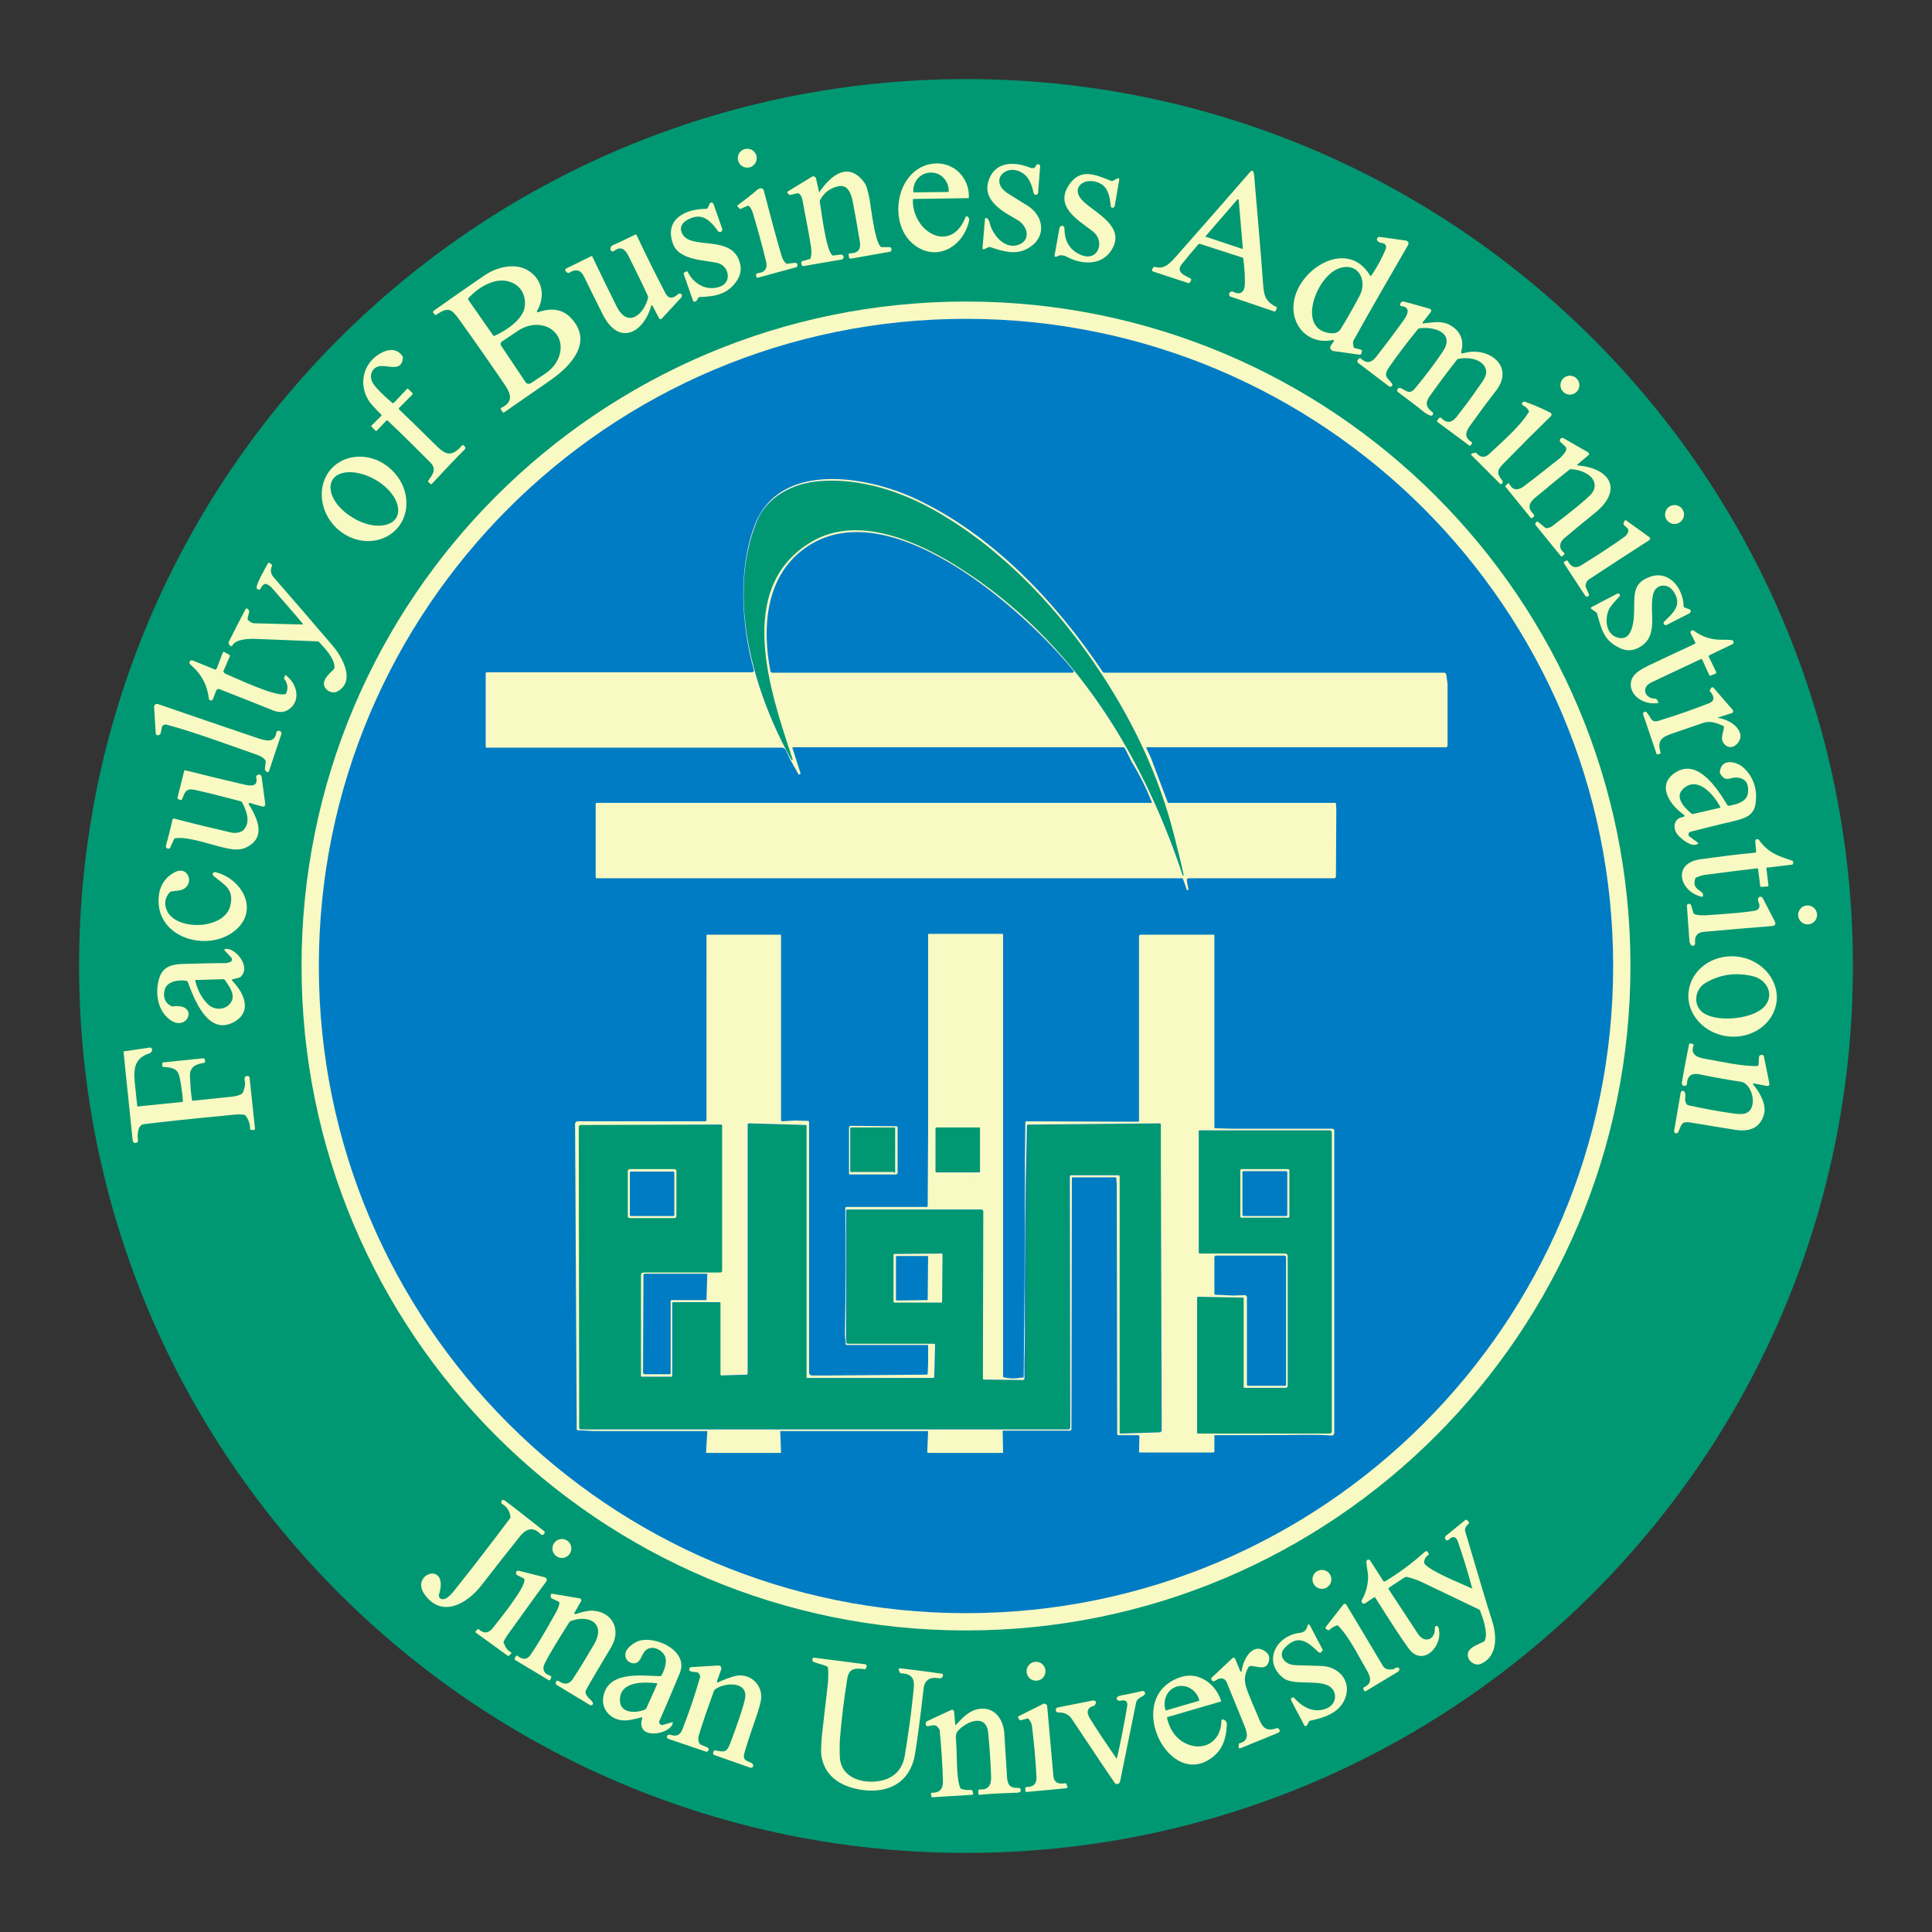 <?xml version="1.0" encoding="utf-8"?>
<!-- Generator: Adobe Illustrator 27.9.0, SVG Export Plug-In . SVG Version: 6.00 Build 0)  -->
<svg version="1.1" xmlns="http://www.w3.org/2000/svg" xmlns:xlink="http://www.w3.org/1999/xlink" x="0px" y="0px"
	 viewBox="0 0 469 469" style="enable-background:new 0 0 469 469;" xml:space="preserve">
<rect x="0" y="0" width="469" height="469" fill="#333333" stroke="none"/>
<style type="text/css">
	.st0{fill:#009872;}
	.st1{fill:#F9F9C3;}
	.st2{fill:#246665;}
	.st3{fill:#C99030;}
	.st4{fill:#C19338;}
	.st5{fill:#79003B;}
	.st6{fill:#DB214C;}
	.st7{fill:#FF6766;}
	.st8{fill:#5C7E7F;}
	.st9{fill:#495678;}
	.st10{fill:#0E5D99;}
	.st11{fill:#FFFFFF;}
	.st12{fill:#137CCF;}
	.st13{fill:#B8683D;}
	.st14{fill:#007CC4;}
</style>
<g id="UNDER">
	<path class="st0" d="M449.8,234.5c0,118.9-96.4,215.3-215.3,215.3l0,0c-118.9,0-215.3-96.4-215.3-215.3l0,0
		c0-118.9,96.4-215.3,215.3-215.3l0,0C353.4,19.2,449.8,115.6,449.8,234.5L449.8,234.5z"/>
	<path class="st1" d="M395.8,234.5c0,89.1-72.2,161.3-161.3,161.3l0,0c-89.1,0-161.3-72.2-161.3-161.3l0,0
		c0-89.1,72.2-161.3,161.3-161.3l0,0C323.6,73.2,395.8,145.4,395.8,234.5L395.8,234.5z"/>
	<g>
		<path class="st1" d="M126.1,373.1c-3.1,3.9-6.2,7.8-9.2,11.7c-3.3,4.3-9.5,8.2-13.8,2.3c-3.7-5.1,5.9-8.3,3.5-0.1
			c-0.2,0.5,0.1,1.1,0.7,1.2c0,0,0.1,0,0.1,0c1.1,0.2,2.6-1.7,3.2-2.5c4.5-5.6,8.9-11.4,13.2-17.1c0.1-0.2,0.2-0.3,0.1-0.5
			c-0.2-1.3-0.8-2.3-2-3c-0.2-0.1-0.2-0.3-0.2-0.5c0-0.3,0.2-0.5,0.5-0.5c0.1,0,0.3,0.1,0.4,0.2c3.2,2.4,6.3,4.9,9.5,7.4
			c0.1,0.1,0.2,0.2,0.1,0.4c-0.1,0.4-0.3,0.5-0.7,0.5c-0.1,0-0.2-0.1-0.3-0.2C129.3,370.4,127.6,371.2,126.1,373.1z"/>
		<path class="st1" d="M357.4,385.7c-1-3.9-2.2-7.7-3.5-11.5c-0.3-0.9-1-1.5-1.9-0.7c-0.3,0.2-0.4,0.4-0.5,0.4
			c-0.3,0.1-0.6,0-0.7-0.4c-0.1-0.2,0-0.4,0.1-0.6l4.8-3.9c0.1-0.1,0.3-0.1,0.4,0l0.4,0.4c0.2,0.2,0.2,0.4,0,0.5
			c-0.7,0.6-1,1.3-0.8,1.9c3,10.1,5.1,17.3,6.5,21.6c1.2,3.7,1.4,8.7-2.7,10.5c-1.8,0.8-4-1.4-2.9-3.2c0.7-1,2.4-1.6,3.6-2.2
			c0.1-0.1,0.3-0.2,0.3-0.4c0.7-1.9-0.5-5.2-1.2-7.1c-0.1-0.2-0.2-0.3-0.3-0.3c-4.7-2.3-9.4-4.5-14.2-6.8c-1.1-0.5-2.1-0.8-3.3-1.1
			c-0.2,0-0.3,0-0.5,0.1l-3.8,2.5c-0.1,0.1-0.2,0.2-0.1,0.4c2.4,3.6,4.7,7.2,7.1,10.8c1.7,2.6,4.3,1.3,4.1-1.4
			c0-0.3,0.2-0.5,0.4-0.5c0.2,0,0.4,0.1,0.5,0.4c1.3,4.5-3.9,9.8-7.3,5c-1.4-1.9-4.1-6-8-12.2c-0.1-0.2-0.2-0.2-0.4-0.1l-2.1,1.4
			c-0.3,0.2-0.6,0.1-0.8-0.2c-0.1-0.2-0.1-0.4,0-0.6c0.9-1.6,1.4-3.3,1.5-5.2c0.1-1.3-0.4-2.7-0.4-4.1c0-0.3,0.2-0.5,0.5-0.5
			c0.2,0,0.4,0.1,0.4,0.2l3.2,5c0.1,0.1,0.2,0.2,0.4,0.1c3.5-2.1,6.7-4.5,9.7-7.2c0.2-0.2,0.5-0.2,0.7,0c0,0,0,0,0,0.1l0.2,0.3
			c0.1,0.2,0.1,0.3-0.1,0.4c-0.6,0.4-0.9,1-1,1.6c0,0.2,0,0.3,0.1,0.5c1.4,1.8,8.4,4.6,11.5,6C357.4,385.9,357.5,385.9,357.4,385.7z
			"/>
		<circle class="st1" cx="136.4" cy="375.9" r="2.3"/>
		<circle class="st1" cx="320.9" cy="383.4" r="2.3"/>
		<path class="st1" d="M122.5,399.3c0.3,0.8,0.8,1.4,1.5,1.8c0.2,0.1,0.2,0.3,0,0.4l-0.4,0.4c-0.1,0.1-0.3,0.1-0.4,0l-7.6-5.5
			c-0.2-0.1-0.2-0.3-0.1-0.4l0.3-0.4c0.1-0.1,0.3-0.2,0.4-0.1c0,0,0,0,0,0c1.3,1.2,2.5,1,3.6-0.5c0.8-1.1,7.7-9.4,7.5-11.5
			c0-0.2-0.1-0.3-0.3-0.4l-1.4-0.7c-0.3-0.1-0.4-0.5-0.3-0.8c0.1-0.2,0.4-0.4,0.6-0.3l6,1.5c0.9,0.2,1.1,0.7,0.5,1.4
			c-3,4-6,8.3-9.2,12.7c-0.4,0.6-0.8,1.2-1,1.8C122.4,399,122.4,399.1,122.5,399.3z"/>
		<path class="st1" d="M139.8,391.8c1.9-0.6,3.3-0.9,4.2-0.8c4.8,0.4,6.8,4.7,4.4,8.8c-3.3,5.5-5.3,8.9-6.1,10.4
			c-0.7,1.3,1.1,2.2,1.6,3.1c0.1,0.2,0.1,0.5-0.2,0.6c-0.1,0.1-0.3,0.1-0.5,0l-8.1-4.9c-0.1-0.1-0.2-0.2-0.2-0.4
			c0-0.4,0.2-0.6,0.4-0.6c0.1,0,0.3,0,0.5,0.2c1.4,0.9,2.6,0.6,3.5-1c1.7-2.6,3.3-5.3,4.9-8c3-5.2-1.3-7.3-5.6-5.7
			c-0.2,0.1-0.3,0.2-0.4,0.3c-3.1,4.9-5.1,8.2-5.9,9.9c-0.8,1.5-0.3,2.6,1.3,3.1c0.2,0.1,0.3,0.3,0.2,0.4c0,0,0,0,0,0.1l-0.2,0.4
			c-0.1,0.2-0.3,0.3-0.5,0.1l-8-4.8c-0.2-0.1-0.2-0.3-0.1-0.5c0,0,0,0,0-0.1l0.3-0.4c0.1-0.1,0.3-0.2,0.4,0c1.2,1,2.3,0.9,3.1-0.3
			c1.2-1.7,3.2-5,5.9-9.8c0.6-1,0.9-1.8,1.1-2.6c0-0.2,0-0.4-0.2-0.5l-1.7-0.8c-0.1-0.1-0.2-0.2-0.2-0.3l0-0.5
			c0-0.2,0.2-0.4,0.4-0.3l6.6,1.1c0.3,0.1,0.5,0.3,0.4,0.6c0,0.1,0,0.1-0.1,0.2l-1.6,2.8c0,0.1,0,0.2,0.1,0.2
			C139.7,391.8,139.7,391.8,139.8,391.8z"/>
		<path class="st1" d="M322,395.5c-0.2-0.1-0.2-0.3-0.2-0.4c0,0,0,0,0-0.1l4.3-5.5c0.1-0.2,0.4-0.2,0.6-0.1c0,0,0.1,0.1,0.1,0.1
			c3,5,6,10,8.9,14.9c0.5,0.8,1.3,1,2.5,0.8c0.2,0,0.3-0.1,0.4-0.2c0.1-0.1,0.3-0.2,0.5-0.2c0.3-0.1,0.6,0.1,0.6,0.4
			c0,0.2-0.1,0.4-0.3,0.6l-7.8,4.7c-0.2,0.1-0.3,0.1-0.5-0.1L331,410c-0.1-0.1-0.1-0.3,0.1-0.4c0,0,0,0,0,0c2.2-1,1.6-2.6,0.6-4.3
			c-2-3.4-4.1-7.8-6.8-10.6c-0.1-0.1-0.3-0.2-0.4-0.1c-0.6,0.2-1.2,0.5-1.7,1c-0.1,0.1-0.3,0.2-0.5,0.1L322,395.5z"/>
		<path class="st1" d="M311.6,407.4c-5.2-4-1.8-10.3,3.8-11c1.2-0.1,1.8-0.7,2-1.8c0-0.2,0.2-0.3,0.4-0.2c0.1,0,0.2,0.1,0.2,0.2
			l3,5.7c0.1,0.2,0.1,0.4-0.1,0.6c-0.2,0.2-0.3,0.3-0.5,0.3c-0.1,0-0.3-0.1-0.4-0.2c-2.6-2.5-4.9-4.3-8-1.1c-2,1.9-0.1,4.2,2.2,4.3
			c1.4,0.1,3.4,0.1,6.2,0.2c5,0,8.2,4.3,5.7,8.8c-1.6,2.8-4.8,3.8-8,4.5c-0.2,0-0.3,0.1-0.4,0.3l-0.4,0.8c-0.1,0.2-0.3,0.2-0.5,0.2
			c-0.1,0-0.1-0.1-0.2-0.2c-1-2-2.1-3.9-3.1-5.9c-0.1-0.2-0.1-0.4-0.1-0.6c0.1-0.2,0.4-0.3,0.7-0.2c0,0,0.1,0.1,0.1,0.1
			c2,2.3,4.9,3.8,7.9,2.5c2.8-1.2,2.6-5-0.4-5.8C319.1,408,313.7,409,311.6,407.4z"/>
		<path class="st1" d="M155.7,416.9c-1.6,0.4-3.4,0.9-4.8,0.7c-2.6-0.3-4.8-2.5-4.5-5.3c0.8-6.6,8.7-5.6,13.8-5.4
			c0.2,0,0.3-0.1,0.4-0.2c0.8-1.5,1.6-3.8,0.5-5.2c-0.9-1.2-2.6-1.9-3.9-1.2c-1.4,0.8-1.3,2.3-2.3,3.1c-1.2,1-3.1-0.1-3.1-1.6
			c-0.1-1.6,2.1-3.1,3.4-3.5c4.1-1.2,12.1,2.5,9.8,7.9c-1.6,3.8-3.2,7.7-4.9,11.5c-0.2,0.4,0,0.9,0.4,1c0.2,0.1,0.4,0.1,0.5,0
			l2.1-0.6c0.2-0.1,0.3,0,0.2,0.2c-0.4,2.7-9.1,4.4-7.4-1.2C156,416.9,155.9,416.8,155.7,416.9z M150.5,413c0.2,3,4,2.9,6.1,2
			c0.1-0.1,0.2-0.2,0.3-0.3l2.6-5.8c0.1-0.2,0-0.3-0.2-0.3C156.4,408.3,150.2,408,150.5,413z"/>
		<path class="st1" d="M301.1,405.7c0,0.1,0.1,0.1,0.2,0.1c0.1,0,0.1-0.1,0.1-0.1c0.3-2.7,2.7-7.4,6-4.6c0.6,0.5,0.8,1.1,0.7,1.8
			c-0.4,2.7-2.6,1.7-4.3,1.5c-0.3,0-0.6,0.1-0.8,0.4c-1.1,2.2-1,3.5-0.1,5.9c0.7,1.8,1.4,3.5,2.2,5.3c1.1,2.6,1.6,4.7,4.9,3.5
			c0.1,0,0.2,0,0.3,0.1l0.3,0.3c0.1,0.2,0.1,0.4-0.1,0.6c0,0-0.1,0-0.1,0.1l-9.3,3.8c-0.3,0.1-0.4,0-0.4-0.3l0-0.6
			c0-0.2,0.1-0.3,0.2-0.3c2.2-0.6,2-2.2,1.3-4c-1.5-3.7-3-7.4-4.5-11c-0.3-0.6-1-0.9-1.7-0.7c0,0,0,0-0.1,0l-1.1,0.6
			c-0.3,0.1-0.6,0-0.7-0.3c-0.1-0.2-0.1-0.5,0.1-0.6l5-4.7c0.1-0.1,0.4-0.1,0.5,0c0,0,0.1,0.1,0.1,0.1L301.1,405.7z"/>
		<path class="st1" d="M197.3,403.3c-0.1-0.2-0.1-0.4,0-0.7c0.1-0.2,0.2-0.2,0.3-0.2L210,404c0.3,0,0.4,0.3,0.4,0.5
			c0,0.1,0,0.1-0.1,0.2l-0.1,0.3c-0.1,0.2-0.2,0.3-0.4,0.2c-2.2-0.3-3.7-0.2-4.1,2.2c-0.8,4.9-1.4,9.8-1.8,14.7
			c-0.1,1.6-0.1,3.2,0,4.8c0.5,5,6.1,6.3,10.3,5.3c3-0.8,4.8-2.7,5.4-5.8c0.8-4.8,1.5-9.6,2-14.5c0.3-3,1-5.5-2.8-5.7
			c-0.2,0-0.4-0.1-0.4-0.3c-0.4-0.7-0.3-1,0.3-0.9c3.3,0.4,6.6,0.8,9.9,1.3c0.2,0,0.4,0.2,0.3,0.4c0,0,0,0,0,0.1
			c-0.1,0.5-0.5,0.7-1.1,0.6c-2.1-0.4-3.4,0.5-3.6,2.6c-0.9,7.8-1.6,13.1-2.1,15.9c-1.2,7.1-6.9,9.7-13.5,8.5
			c-4.4-0.8-8.1-3-9.1-7.6c-0.3-1.3-0.2-3.7,0.2-7.1c0.4-3.5,0.8-7,1.2-10.4c0.2-1.7,0.2-3.2,0.1-4.4c0-0.2-0.1-0.3-0.3-0.4
			C199.9,404.1,197.5,403.6,197.3,403.3z"/>
		<circle class="st1" cx="251.5" cy="405.7" r="2.3"/>
		<path class="st1" d="M174.3,408.4c1.3-0.6,2.6-1.1,4-1.5c3.4-0.9,6.5,1.6,6.5,5c0,1-0.5,2.8-1.4,5.4c-1.4,4-2.3,6.8-2.7,8.3
			c-0.6,2.1,1.2,1.8,2,2.6c0.2,0.2,0.2,0.6,0,0.8c-0.2,0.1-0.4,0.2-0.6,0.1l-8.8-3.1c-0.1-0.1-0.2-0.2-0.2-0.4l0.1-0.4
			c0.1-0.2,0.2-0.3,0.4-0.3c2.4,0.5,2.8,0.5,3.7-1.8c1.8-4.8,3-8.3,3.5-10.5c1.1-4.5-4.8-4.3-7.2-2.5c-0.1,0.1-0.2,0.2-0.3,0.4
			c-1.3,3.6-2.6,7.2-3.7,10.9c-0.2,0.8-0.1,1.5,0.4,2.1c0,0,0,0,0.1,0l1.6,0.7c0.3,0.1,0.4,0.4,0.3,0.7c-0.1,0.3-0.4,0.4-0.7,0.3
			l-9.1-3.1c-0.2-0.1-0.3-0.2-0.3-0.4c0-0.4,0.2-0.6,0.5-0.6c0.1,0,0.3,0,0.6,0.1c1.3,0.4,2.2-0.1,2.7-1.5c1.6-4.1,3-8.2,4.2-12.4
			c0.2-0.6-0.2-1.2-0.8-1.4c-0.1,0-0.2,0-0.3,0c-0.5,0-0.9-0.1-1.2-0.2c-0.3-0.1-0.4-0.4-0.2-0.7c0.1-0.2,0.2-0.3,0.4-0.3l6.6-0.4
			c0.4,0,0.7,0.3,0.7,0.6c0,0.1,0,0.2,0,0.3l-1,2.8C174,408.4,174.1,408.5,174.3,408.4z"/>
		<path class="st1" d="M294.9,426.1c-10.8,9.6-22.8-14.3-8.2-19c4.3-1.4,8.4,1.7,9.7,5.7c0.1,0.2,0,0.3-0.2,0.3l-12.7,3.7
			c-0.1,0-0.2,0.1-0.2,0.3c0.7,2.8,2.1,4.8,4.1,5.9c4.5,2.5,9.1-0.1,9.1-5.3c0-0.2,0.1-0.3,0.3-0.3c0,0,0,0,0.1,0
			c0.6,0.2,1,0.6,0.9,1.4C297.7,421.6,297,424.2,294.9,426.1z M283.1,415.2l7.9-2.3c0.1,0,0.1-0.1,0.1-0.2c0,0,0,0,0,0l0-0.1
			c-0.7-2.4-3.1-3.8-5.4-3.2l0,0c-2.3,0.7-3.5,3.2-2.8,5.6c0,0,0,0,0,0l0,0.1C282.9,415.2,283,415.3,283.1,415.2z"/>
		<path class="st1" d="M265.8,414c-1.9,0.5-2.2,1.5-1.2,3.2c2,3.2,4.1,6.3,6.3,9.5c0.1,0.2,0.2,0.2,0.3-0.1c0.9-4,1.7-8.1,2.4-12.2
			c0.2-1,0-1.8-1.3-1.6c-0.4,0.1-0.6,0.1-0.8,0c-0.3-0.1-0.5-0.3-0.4-0.6c0-0.1,0.1-0.2,0.2-0.3c0.1-0.1,0.4-0.2,0.7-0.3
			c1.8-0.3,3.5-0.7,5.3-1.1c0.3-0.1,0.5,0.1,0.6,0.3c0.1,0.2,0.1,0.4,0,0.5c-0.4,0.7-1.8,0.7-2.1,2c-1.3,6.4-2.6,12.8-3.9,19.2
			c-0.1,0.4-0.5,0.6-0.8,0.6c-0.2,0-0.3-0.1-0.5-0.3c-3.5-5.1-6.9-10.3-10.4-15.5c-0.7-1.1-1.8-1.6-3.2-1.6c-0.5,0-0.7-0.2-0.7-0.7
			c0-0.2,0.2-0.4,0.4-0.5c2.9-0.6,5.7-1.1,8.6-1.7c0.3-0.1,0.6,0.1,0.7,0.3c0.1,0.2,0.1,0.5-0.2,0.6
			C265.9,413.9,265.9,414,265.8,414z"/>
		<path class="st1" d="M249.3,417.2l-1.5,0.4c-0.1,0-0.3,0-0.3-0.1l-0.3-0.4c-0.1-0.2-0.1-0.4,0.1-0.5c0,0,0,0,0,0l6-3
			c0.3-0.1,0.6,0,0.8,0.3c0,0.1,0.1,0.1,0.1,0.2c0.5,5.6,1,11.2,1.5,16.9c0.1,1.6,1.1,2.2,2.8,1.9c0.2,0,0.3,0,0.4,0.2l0.2,0.6
			c0.1,0.2,0,0.3-0.2,0.4c0,0,0,0-0.1,0l-9.5,0.9c-0.3,0-0.4-0.1-0.4-0.3l0-0.6c0-0.2,0.1-0.3,0.3-0.3c1.7,0,2.5-0.8,2.4-2.5
			c-0.2-4.2-0.6-8.3-1.1-12.4c-0.1-0.6-0.4-1.2-0.8-1.6C249.6,417.2,249.5,417.1,249.3,417.2z"/>
		<path class="st1" d="M227.1,418.9c-0.7-0.3-1.6,0.3-2.1,0.1c-0.2-0.1-0.3-0.3-0.3-0.6c0-0.2,0.2-0.5,0.4-0.6l5.8-2.7
			c0.3-0.1,0.6,0,0.7,0.3c0,0.1,0,0.1,0,0.2l0.3,3c0,0.1,0.1,0.2,0.2,0.1c0,0,0.1,0,0.1-0.1c1.4-1.6,3.1-3.3,5.2-3.7
			c3.9-0.8,6.2,2.4,6.4,5.9c0.2,3.2,0.4,6.4,0.6,9.6c0.1,2,0.1,3.8,2.8,3.6c0.3,0,0.6,0.2,0.6,0.5c0,0.3-0.1,0.5-0.4,0.6
			c-0.2,0.1-0.5,0.1-0.9,0.1c-2.9,0.1-5.8,0.2-8.7,0.5c-0.2,0-0.3-0.1-0.3-0.3c0,0,0,0,0,0l0-0.6c0-0.3,0.1-0.4,0.4-0.4
			c1.8,0.1,2.7-0.8,2.7-2.9c-0.1-3-0.3-6.6-0.7-10.7c-0.4-4.9-5.1-3-7.2-0.8c-0.8,0.8-0.7,1.7-0.6,2.8c0.3,4.3,0,8.6,1,11.2
			c0.1,0.2,0.2,0.3,0.4,0.3c0.7,0.2,1.4,0.3,2.1,0.2c0.2,0,0.4,0.1,0.5,0.3l0.1,0.5c0.1,0.3,0,0.4-0.3,0.4l-9.6,0.6
			c-0.1,0-0.2-0.1-0.2-0.2l-0.1-0.6c0-0.2,0.1-0.3,0.2-0.3c0,0,0,0,0.1,0c1.8,0,2.6-0.9,2.6-2.7c-0.1-4.2-0.4-8.4-0.8-12.6
			C227.8,419.4,227.5,419,227.1,418.9z"/>
	</g>
</g>
<g id="MAIN">
</g>
<g id="SCIENCES">
</g>
<g id="HEALTH_00000128469052700009300670000012666611077201334713_">
</g>
<g id="COMMUNICATION">
</g>
<g id="EDUCATION">
</g>
<g id="POLITICAL">
</g>
<g id="LETTRES">
</g>
<g id="BUSINESS">
	<g>
		<circle class="st1" cx="181.4" cy="38.4" r="2.3"/>
		<path class="st1" d="M247.3,59.4c3.1-1.2,2.1-4.6-0.3-6c-2.9-1.7-8.5-4.4-7.1-9.3c1.4-4.8,6-5,9.9-3.5c0.7,0.3,1.4,0.4,1.7-0.4
			c0.1-0.3,0.4-0.4,0.7-0.3c0.2,0.1,0.3,0.3,0.3,0.5l-0.5,6.4c0,0.3-0.3,0.5-0.6,0.5c-0.2,0-0.4-0.2-0.5-0.4c-0.3-1.7-1-3.7-2.4-4.7
			c-4-3-8.9,1.7-3.6,4.9c2.1,1.3,3.7,2.3,4.8,3c3.8,2.6,4.2,7.4,0.3,9.9c-3,2-6,1.2-9.6,0c-0.2-0.1-0.3,0-0.4,0l-1.1,0.5
			c-0.1,0.1-0.3,0-0.4-0.1c0,0,0-0.1,0-0.1l0.6-7.1c0-0.2,0.2-0.3,0.3-0.3c0,0,0.1,0,0.1,0c0.3,0.2,0.6,0.6,0.7,1
			C240.8,56.9,243.9,60.7,247.3,59.4z"/>
		<path class="st1" d="M221.6,48.6c-0.1,7.7,9.2,13.2,12.8,4.1c0.1-0.2,0.2-0.2,0.4-0.2c0,0,0,0,0,0c0.4,0.3,0.6,0.7,0.4,1.3
			c-1.6,6.5-8.4,10-13.8,5.2c-5.6-5-4-16.7,3.7-19c5.3-1.5,10.2,2.3,10.1,7.9c0,0.1-0.1,0.2-0.2,0.2l-13.2,0.2
			C221.6,48.3,221.6,48.4,221.6,48.6z M221.8,46.7l8.4-0.1c0.1,0,0.1-0.1,0.1-0.1c0,0,0,0,0,0l0-0.2c0-2.5-2-4.5-4.4-4.4h0
			c-2.4,0-4.3,2.1-4.2,4.6v0.2C221.7,46.6,221.8,46.7,221.8,46.7C221.8,46.7,221.8,46.7,221.8,46.7z"/>
		<path class="st1" d="M290.9,59.3c-1.4,1.6-2.7,3.2-4,4.8c-1.6,2,0.8,2.8,2.1,3.5c0.2,0.1,0.2,0.3,0.1,0.5c0,0,0,0,0,0.1l-0.3,0.4
			c-0.1,0.1-0.2,0.2-0.4,0.1l-8.5-2.8c-0.3-0.1-0.3-0.3-0.2-0.5l0.2-0.4c0.1-0.2,0.3-0.3,0.5-0.2c2.4,0.7,3.8-1.1,5.5-3
			c5.9-6.7,11.8-13.4,17.7-20.2c0.2-0.2,0.5-0.2,0.6,0c0.1,0.1,0.1,0.1,0.1,0.2c0.1,0.4,0.2,0.9,0.2,1.4c0.7,8.5,1.5,17,2.1,25.5
			c0.2,2.8,0.4,4.4,3.2,5.8c0.2,0.1,0.2,0.2,0.1,0.4l-0.2,0.5c-0.1,0.2-0.2,0.3-0.4,0.2L298.7,72c-0.2-0.1-0.3-0.2-0.3-0.4
			c-0.1-0.4,0.1-0.7,0.5-0.8c0.1-0.1,0.3-0.1,0.4,0c1.9,1,2.9,0,2.9-2c0-2-0.1-4.1-0.4-6c0-0.2-0.1-0.3-0.3-0.3l-10.2-3.3
			C291.1,59.2,291,59.2,290.9,59.3z M292.7,57.3c-0.1,0.1-0.1,0.2,0,0.2c0,0,0,0,0.1,0l8.7,2.9c0.1,0,0.2,0,0.2-0.1c0,0,0,0,0-0.1
			l-1-11.7c0-0.1-0.1-0.1-0.2-0.1c0,0-0.1,0-0.1,0L292.7,57.3z"/>
		<path class="st1" d="M198.8,46.5c0,0.1,0.1,0.1,0.1,0.1c0,0,0.1,0,0.1-0.1c2.6-3.8,6.9-7.5,10.8-2.2c0.5,0.6,0.9,2,1.3,4.1
			c0.4,2.3,1.2,9.8,2.6,11.4c0.1,0.1,0.2,0.2,0.4,0.2l1.9,0c0.2,0,0.3,0.1,0.4,0.3l0,0.4c0,0.2-0.1,0.3-0.3,0.4l-9.6,1.7
			c-0.2,0-0.3-0.1-0.4-0.3l-0.1-0.7c0-0.2,0.1-0.3,0.3-0.3c2,0,2.8-1,2.4-3c-0.6-3.5-1-6-1.3-7.4c-0.4-2-0.7-6.5-3.8-5.9
			c-2,0.4-3.5,1.5-4.5,3.3c-0.1,0.1-0.1,0.3-0.1,0.4c0.4,2.3,1.5,11.8,3,13c0.1,0.1,0.3,0.2,0.5,0.1l1.6-0.2c0.3,0,0.7,0.2,0.7,0.5
			c0,0.3-0.2,0.7-0.5,0.7l-9.3,1.6c-0.2,0-0.3-0.1-0.4-0.3l-0.1-0.5c0-0.2,0.1-0.3,0.2-0.4l1.8-0.5c0.2,0,0.3-0.2,0.3-0.3
			c0.2-0.7,0.2-1.6,0.1-2.5c-0.5-3.1-1.2-6.9-2.1-11.5c-0.1-0.6-0.3-1.1-0.7-1.5c-0.1-0.1-0.3-0.2-0.5-0.2l-1.7,0.4
			c-0.2,0-0.3,0-0.4-0.1l-0.3-0.3c-0.1-0.1-0.1-0.3,0-0.4c0,0,0,0,0,0l5.9-3.6c0.3-0.2,0.7-0.1,0.9,0.2c0,0.1,0.1,0.1,0.1,0.2
			L198.8,46.5z"/>
		<path class="st1" d="M270.6,50c0,0.2-0.2,0.3-0.3,0.4c-0.3,0.1-0.5,0-0.6-0.2c-0.1-0.1-0.1-0.3-0.1-0.5c-0.2-1.9-0.6-4.1-2.4-5.1
			c-3.6-2-7.9,0.9-4.1,4.4c3,2.8,10,6,6.9,11.4c-2.2,4-7.1,4-10.9,2c-1-0.5-1.8-0.6-2.6-0.1c-0.2,0.1-0.4,0-0.5-0.1
			c0-0.1-0.1-0.2,0-0.2l1.2-6.7c0.1-0.3,0.4-0.5,0.7-0.5c0.3,0.1,0.5,0.3,0.5,0.6c0,3.1,1.2,5.2,3.8,6.4c4.3,2,6.3-3.2,3-5.7
			c-3.7-2.8-9.2-6-5.7-11.2c2.8-4.2,6.4-2.5,10.2-1c0.2,0.1,0.3,0.1,0.4,0l1.2-0.6c0.2-0.1,0.4,0,0.4,0.1c0,0.1,0,0.1,0,0.2
			L270.6,50z"/>
		<path class="st1" d="M184,66.3c1.5-0.1,2.4-1.1,2-2.7c-1-4.1-2.1-8.1-3.3-12.1c-0.2-0.5-0.4-1-0.8-1.4c-0.1-0.1-0.3-0.2-0.5-0.1
			l-1.6,0.7c-0.1,0.1-0.2,0-0.3-0.1l-0.4-0.4c-0.2-0.2-0.1-0.3,0-0.4c1.6-1.2,3.2-2.4,4.7-3.7c0.4-0.3,0.6-0.4,0.8-0.4
			c0.5,0,0.7,0.2,0.8,0.5c1.4,5.4,2.8,10.7,4.3,15.8c0.2,0.8,0.6,1.5,1.1,1.9c0.1,0.1,0.3,0.2,0.4,0.1l1.8-0.2
			c0.3,0,0.6,0.2,0.6,0.5c0,0.3-0.2,0.6-0.4,0.6l-9.2,2.5c-0.2,0.1-0.3,0-0.4-0.2l-0.1-0.6C183.7,66.5,183.8,66.3,184,66.3z"/>
		<path class="st1" d="M165.6,56.7c2,4.2,12.5-0.1,14.1,7.5c0.3,1.4,0,2.8-1,4.2c-2.2,3.1-5.3,3.6-8.8,3.7c-0.2,0-0.3,0.1-0.4,0.2
			l-0.4,0.7c-0.1,0.2-0.5,0.3-0.7,0.2c-0.1-0.1-0.2-0.2-0.2-0.3l-2.2-6.3c-0.1-0.2,0-0.4,0.2-0.5l0.4-0.2c0.2-0.1,0.3,0,0.4,0.2
			c1.5,3,4.8,4.7,8,3.4c2.6-1.1,2-4.8-0.6-5.6c-2.8-0.8-9.7-0.5-11.1-4.9c-2-5.9,3.2-8.3,8.1-8.3c0.2,0,0.3-0.1,0.4-0.2l0.5-1.1
			c0.1-0.2,0.4-0.3,0.6-0.2c0.1,0.1,0.2,0.1,0.3,0.3l2.1,6c0.1,0.3,0,0.6-0.3,0.8c-0.3,0.1-0.6,0-0.7-0.2c-1.8-2.5-3.8-4.5-6.9-3
			C165.7,53.8,164.8,55.1,165.6,56.7z"/>
		<path class="st1" d="M158.4,74.2c0-0.1-0.1-0.1-0.2-0.1c0,0-0.1,0.1-0.1,0.1c-1.9,6.7-7.9,9.9-11.8,2.1c-1.5-3-3-6-4.5-9.1
			c-0.8-1.7-2-2-3.6-1c-0.1,0.1-0.3,0.1-0.5,0l-0.4-0.4c-0.1-0.1-0.2-0.3,0-0.5c0,0,0.1-0.1,0.1-0.1l6.1-3c0.2-0.1,0.3,0,0.3,0.1
			c1.9,4,3.9,8.1,5.9,12.1c2.7,5.4,6.6,1.9,7.6-2c0-0.2,0-0.3,0-0.5c-1.5-3.3-3.1-6.5-4.7-9.7c-0.8-1.6-1.8-2.6-3.5-1.3
			c-0.3,0.2-0.6,0.2-0.8-0.1c-0.1-0.1-0.1-0.2-0.1-0.4c0-0.4,0.2-0.7,0.6-0.9c1.9-0.8,3.6-1.7,5.3-2.5c0.2-0.1,0.4-0.1,0.5,0.2
			c2.2,4.7,4.5,9.3,6.9,13.9c0.8,1.6,1.9,1.4,3.1,0.3c0.2-0.2,0.6-0.2,0.8,0c0.2,0.2,0.2,0.5,0,0.8l-4.8,5.2c-0.1,0.1-0.3,0.1-0.5,0
			c0,0-0.1-0.1-0.1-0.1L158.4,74.2z"/>
		<path class="st1" d="M323.7,82.5c-5,1.2-9.3-2.1-9.7-7.1c-0.7-9.1,12.8-18.3,18.6-8.5c0.1,0.1,0.2,0.1,0.3,0
			c1.4-2.1,2.6-4.2,3.5-6.5c0.2-0.5,0-1.1-0.5-1.3c-0.1,0-0.2-0.1-0.3-0.1c-0.5,0-0.9-0.2-1.2-0.5c-0.2-0.2-0.2-0.6,0-0.8
			c0.1-0.1,0.3-0.2,0.5-0.2l6.4,0.9c0.4,0.1,0.7,0.4,0.6,0.8c0,0.1,0,0.2-0.1,0.3c-4.4,7.6-8.8,15.2-13.2,23.1
			c-0.2,0.3-0.2,0.8,0,1.6c0,0.2,0.1,0.3,0.3,0.3l1.5,0.4c0.2,0.1,0.3,0.2,0.2,0.4l-0.1,0.4c0,0.3-0.2,0.4-0.5,0.4l-6.4-0.9
			c-0.4-0.1-0.7-0.5-0.7-0.9c0-0.1,0.1-0.2,0.1-0.3l0.8-1.2c0.1-0.1,0-0.2-0.1-0.3C323.8,82.5,323.8,82.4,323.7,82.5z M324.9,65.2
			c-5.5,2.1-10.3,15.1-1.7,15.7c1,0.1,1.8-0.3,2.3-1.1c1.3-2.1,2.8-4.7,4.5-7.9C332.1,68.1,329.7,63.4,324.9,65.2z"/>
		<path class="st1" d="M130.6,75.8c3.4-1.2,6.1-0.7,8.1,1.5c5.3,5.7-0.1,11.5-4.8,14.8c-3.8,2.7-7.7,5.3-11.5,8
			c-0.2,0.1-0.3,0.1-0.4-0.1l-0.4-0.6c-0.1-0.2-0.1-0.3,0.1-0.4c2.9-1.4,2.4-3.3,0.9-5.5c-3.6-5.3-7.3-10.6-11.1-15.9
			c-1.9-2.6-2.6-3.2-5.6-1.2c-0.2,0.1-0.3,0.1-0.4-0.1l-0.3-0.3c-0.1-0.1-0.1-0.4,0-0.5c0,0,0,0,0,0c4.2-3,8.4-5.9,12.5-8.7
			c2.8-1.9,7.2-3.1,10.4-1.2c3.6,2.1,4.4,6.4,2.2,10C130.4,75.8,130.5,75.8,130.6,75.8z M123.7,68.4c-3.5-1.2-7.7,1.4-10,4
			c-0.1,0.1-0.1,0.2,0,0.4l6,8.6c0.1,0.1,0.2,0.2,0.4,0.1c2.7-1.2,7-4,7.3-7.2C127.7,71.5,126.3,69.2,123.7,68.4z M121.7,84l5.9,8.8
			c0.3,0.4,0.8,0.5,1.3,0.2c0,0,0,0,0,0l3.6-2.4c3.4-2.3,4.6-6.5,2.7-9.3c0,0,0,0,0,0l0,0c-1.9-2.8-6.2-3.3-9.6-0.9c0,0,0,0,0,0
			l-3.6,2.4C121.5,83,121.4,83.6,121.7,84C121.7,84,121.7,84,121.7,84z"/>
		<path class="st1" d="M337.1,89.3c-1.4,2.1-0.2,2.4,0.8,3.8c0.2,0.2,0.1,0.5-0.1,0.7c-0.2,0.1-0.4,0.1-0.6,0l-7.5-5.7
			c-0.2-0.2-0.3-0.4-0.1-0.7l0.2-0.3c0.1-0.1,0.3-0.2,0.4-0.1c0,0,0,0,0.1,0c1.4,1.3,2.6,1.1,3.7-0.3c2.9-3.7,5.2-6.8,6.9-9.2
			c0.9-1.3,1.5-2.9-0.7-3.2c-0.2,0-0.4-0.2-0.3-0.4c0,0,0-0.1,0-0.1c0.2-0.5,0.5-0.7,0.8-0.6c1.7,0.4,3.7,1,6.2,1.7
			c0.6,0.2,0.7,0.5,0.3,1l-1.8,2.3c-0.1,0.1-0.1,0.2,0,0.3c0,0,0.1,0.1,0.2,0c2-0.2,4.2-0.7,6.2,0.3c2.5,1.3,3.8,3.7,2.9,6.6
			c0,0.1,0,0.3,0.2,0.4c0.1,0,0.1,0,0.2,0c5.8-1.9,12.8,2.8,8.1,9c-2.1,2.7-4.1,5.4-6.1,8.2c-1.2,1.6-1.9,3,0.1,4.3
			c0.2,0.1,0.2,0.3,0.1,0.4l-0.3,0.4c-0.1,0.1-0.3,0.2-0.4,0l-7.7-5.7c-0.1-0.1-0.1-0.2,0-0.3l0.4-0.6c0.1-0.1,0.3-0.2,0.5-0.1
			c0,0,0,0,0,0c1.3,1.4,2.5,1.3,3.7-0.1c1.9-2.4,3.7-4.8,5.4-7.3c1.3-1.8,2.6-3.4,1.4-5.2c-1.3-1.8-4.1-2.1-6.2-1.7
			c-0.2,0-0.3,0.1-0.4,0.2c-2.2,2.8-4.3,5.6-6.3,8.4c-1.3,1.7-1.6,2.9,0.3,4.3c0.2,0.2,0.3,0.5,0.1,0.7c-0.1,0.2-0.3,0.2-0.5,0.2
			c-0.4-0.1-0.9-0.4-1.4-0.7c-2.2-1.8-4.4-3.4-6.5-5c-0.3-0.2-0.3-0.5-0.1-0.8c0.2-0.2,0.4-0.3,0.7-0.2c1.2,0.5,2.1,1.7,3.4,0.2
			c2.5-3,4.8-6,6.8-9c3.2-4.7-2.2-6.2-5.6-5.7c-0.2,0-0.3,0.1-0.4,0.2C341.6,83.1,339.3,86.1,337.1,89.3z"/>
		<path class="st1" d="M92.5,100.6c-1.5-1.5-2.4-2.5-2.9-3.2c-2.9-4.5-1.2-9.9,3.5-12c1.9-0.8,3.4-0.5,4.5,0.9
			c0.1,0.1,0.2,0.3,0.2,0.5c-0.2,3.7-3.8,1.7-5.7,2.1c-2.1,0.4-2.6,2.7-1.4,4.4c0.8,1.1,2.3,2.6,4.5,4.5c0.1,0.1,0.2,0.1,0.4,0
			l3.1-3.3c0.1-0.2,0.3-0.2,0.5,0l0.9,0.9c0.1,0.1,0.1,0.3,0,0.4l-3.2,3.2c-0.1,0.1-0.1,0.3,0,0.4c2.8,2.7,5.6,5.4,8.4,8.2
			c2.7,2.7,4.1,3.7,6.9,0.5c0.1-0.1,0.2-0.1,0.3,0c0.5,0.3,0.6,0.7,0.3,1c-2.7,2.7-5.3,5.5-7.9,8.3c-0.1,0.2-0.3,0.2-0.5,0L104,117
			c-0.1-0.1-0.1-0.2,0-0.4c1.2-1.6,2-2.8,0.4-4.4c-3.4-3.4-6.8-6.8-10.3-10.1c-0.1-0.1-0.2-0.1-0.3,0l-2.3,2.4
			c-0.1,0.1-0.3,0.2-0.4,0l-0.8-0.8c-0.2-0.2-0.2-0.4,0-0.5c0,0,0,0,0,0l2.3-2.3C92.6,100.8,92.6,100.7,92.5,100.6z"/>
		<circle class="st1" cx="381.1" cy="93.5" r="2.3"/>
		<path class="st1" d="M371.1,99.7c-0.3-0.6-0.8-1-1.4-1.3c-0.2-0.1-0.3-0.4-0.2-0.6c0,0,0-0.1,0.1-0.1c0.2-0.2,0.5-0.3,0.8-0.1
			c2,0.7,4,1.6,6,2.6c0.2,0.1,0.3,0.4,0.2,0.7c0,0-0.1,0.1-0.1,0.1c-3.7,3.6-7.4,7.3-11.1,11.1c-1.4,1.4-2.5,2.4-0.9,4.3
			c0.3,0.3,0.4,0.7,0.1,1c-0.1,0.2-0.3,0.2-0.5,0l-6.9-6.9c-0.2-0.2-0.1-0.3,0.1-0.4l0.7-0.2c0.2,0,0.3,0,0.4,0.1
			c1,1.1,2.1,1.2,3.1,0.2c3-2.8,7.4-6.6,9.5-10C371.2,100.1,371.2,99.9,371.1,99.7z"/>
		<path class="st1" d="M383.1,113c7.9,0.7,10.9,6,4.1,11.5c-2.5,2-5,4.1-7.4,6.1c-1.3,1.1-1.5,2.5-0.1,3.6c0.1,0.1,0.1,0.3,0,0.4
			c0,0,0,0,0,0l-0.4,0.4c-0.2,0.2-0.3,0.1-0.4,0l-6.1-7.5c-0.2-0.2-0.1-0.5,0.1-0.7l0.1-0.1c0.1-0.1,0.3-0.1,0.4,0l1.7,1.4
			c0.1,0.1,0.3,0.2,0.5,0.1c0.6-0.1,1.1-0.3,1.5-0.7c4.6-3.5,7.7-6,9.1-7.5c1.5-1.6,1.1-3.6-0.7-4.8c-1.2-0.8-2.6-1.2-4.1-1.3
			c-0.2,0-0.3,0-0.4,0.1c-2.8,2.2-5.5,4.5-8.2,6.7c-1.3,1.1-2.2,2.3-0.8,3.8c0.2,0.2,0.3,0.4,0.4,0.5c0.1,0.3-0.1,0.5-0.4,0.7
			c-0.2,0.1-0.4,0.1-0.5-0.1l-6-7.4c-0.1-0.1-0.1-0.2,0-0.3l0.5-0.5c0.1-0.1,0.3-0.1,0.4,0c0,0,0,0,0,0.1c0.8,1.5,2,1.7,3.6,0.5
			c2.8-2.1,5.5-4.3,8.2-6.4c0.8-0.6,1.4-1.3,1.9-2.1c0.2-0.4,0.2-0.9-0.2-1.2l-1-0.9c-0.3-0.2-0.3-0.6-0.1-0.9
			c0.2-0.2,0.5-0.3,0.8-0.1l5.9,3.4c0.2,0.1,0.3,0.4,0.2,0.6c0,0-0.1,0.1-0.1,0.1l-2.5,2.1C382.8,112.8,382.8,112.9,383.1,113z"/>
		<path class="st1" d="M96.2,128.5c-3.7,3.9-10.2,3.8-14.5-0.3c-4.3-4.1-4.8-10.6-1.2-14.5c0,0,0,0,0,0c3.7-3.9,10.2-3.8,14.5,0.3
			C99.4,118.1,99.9,124.6,96.2,128.5L96.2,128.5z M96.2,125.7c1.5-2.6-0.7-6.7-5-9.2c0,0,0,0,0,0c-4.3-2.5-9-2.5-10.5,0
			c-1.5,2.6,0.7,6.7,5,9.2c0,0,0,0,0,0C89.9,128.3,94.6,128.2,96.2,125.7z"/>
		<circle class="st1" cx="406.5" cy="124.9" r="2.3"/>
		<path class="st1" d="M385.7,144.2c0.1,0.3,0,0.5-0.3,0.6c-0.2,0.1-0.5,0-0.6-0.2l-5.1-7.8c-0.1-0.2-0.1-0.4,0.1-0.5l0.4-0.2
			c0.2-0.1,0.4,0,0.4,0.1c0,0,0,0,0,0c0.8,1.5,1.9,1.9,3.3,1c4.5-2.8,8-5.1,10.6-7c0.4-0.3,0.6-0.7,0.8-1.3c0-0.2,0-0.3-0.1-0.5
			l-1-1c-0.1-0.1-0.1-0.3-0.1-0.4l0.3-0.6c0.1-0.1,0.2-0.2,0.3-0.1c0,0,0,0,0,0l5.7,4.1c0.2,0.1,0.2,0.4,0.1,0.6
			c0,0-0.1,0.1-0.1,0.1c-5.1,3.3-9.9,6.4-14.6,9.5c-0.5,0.3-0.8,0.8-0.9,1.5c0,0.1,0,0.2,0,0.3L385.7,144.2z"/>
		<path class="st1" d="M73.4,151.6c0.1,0,0.1,0,0.1-0.1c0,0,0-0.1,0-0.1c-2.5-3-5.1-5.9-7.6-8.8c-0.3-0.3-0.7-0.6-1.2-0.8
			c-0.2-0.1-0.3-0.1-0.5,0c-0.4,0.2-0.7,0.6-0.9,1c-0.1,0.3-0.4,0.4-0.7,0.3c-0.2-0.1-0.3-0.3-0.3-0.5c0-1.1,2.1-4.6,2.7-5.8
			c0.1-0.2,0.3-0.3,0.5-0.1l0.4,0.3c0.2,0.1,0.2,0.3,0.1,0.4c-0.4,1-0.3,1.9,0.4,2.7c4.8,5.5,9.6,11.1,14.4,16.7
			c2.2,2.6,5.6,8.5,1.2,11c-0.8,0.5-2,0.3-2.7-0.4c-1.7-1.7,0.2-3.5,1.7-4.9c0.1-0.1,0.2-0.3,0.2-0.4c0.1-2.2-2.4-4.8-3.7-6.2
			c-0.1-0.1-0.2-0.2-0.4-0.2c-5-0.2-9.9-0.4-14.8-0.6c-2.2-0.1-5.1,0.1-5.9,1.6c-0.1,0.2-0.3,0.2-0.4,0.1c0,0,0,0,0,0
			c-0.5-0.3-0.6-0.7-0.4-1.1c1.3-2.6,2.6-5.2,4-7.8c0.1-0.2,0.3-0.3,0.5-0.1l0.2,0.2c0.1,0.1,0.2,0.3,0.2,0.5l-0.4,1.6
			c0,0.1,0,0.3,0.1,0.4c0.6,0.6,1.1,0.8,1.5,0.8C65.5,151.4,69.5,151.5,73.4,151.6z"/>
		<path class="st1" d="M406.2,143.5c-1.4-2-4.3-1.8-4.9,0.8c-1.1,4.6,1.8,10.7-4.1,13.2c-1.2,0.5-2.6,0.5-4-0.2
			c-3.9-1.8-4.4-4.5-5.5-8.3c0-0.2-0.1-0.3-0.3-0.4l-1.1-0.8c-0.1-0.1-0.1-0.2-0.1-0.3c0,0,0-0.1,0.1-0.1l6.3-3.3
			c0.2-0.1,0.5,0,0.6,0.2c0.1,0.2,0.1,0.4-0.1,0.5c-0.8,0.9-1.8,1.9-2.4,2.9c-1.1,2-1.1,5.8,1.5,6.9c4.4,1.8,4.5-4.6,4.5-7.3
			c0-3.8,0.2-6,3.9-7.3c4.6-1.6,8,2.8,8.1,7.1c0,0.2,0.1,0.3,0.3,0.4l1.1,0.4c0.3,0.1,0.4,0.4,0.3,0.7c-0.1,0.1-0.2,0.2-0.3,0.3
			l-5.5,2.8c-0.3,0.1-0.6,0-0.7-0.2c-0.1-0.2-0.1-0.4,0.1-0.6C406.2,148.7,408.5,146.9,406.2,143.5z"/>
		<path class="st1" d="M414.8,159.4l1.8,3.7c0.1,0.2,0,0.3-0.1,0.4l-1.2,0.5c-0.2,0.1-0.3,0-0.4-0.2l-1.7-3.7
			c-0.1-0.1-0.2-0.2-0.3-0.1c-4.1,1.9-8.1,3.8-12.1,5.7c-2.5,1.2-1.5,3.9,1,3.9c0.2,0,0.3,0.1,0.4,0.2l0.3,0.5
			c0.1,0.3,0.1,0.4-0.2,0.4c-1.2,0.1-2.3,0-3.4-0.5c-2.5-1-4.1-3.9-2.2-6.3c0.6-0.7,1.6-1.4,3.2-2.2c3.8-1.8,7.6-3.6,11.5-5.4
			c0.2-0.1,0.2-0.2,0.1-0.4c-0.3-0.7-0.7-1.4-1-2c-0.1-0.1-0.1-0.2-0.1-0.3c0-0.1,0-0.2,0-0.2c0-0.3,0.3-0.4,0.6-0.4
			c0.1,0,0.1,0,0.2,0.1c2.1,1.6,4.5,2.3,7.3,2.2c0.6,0,1.2,0,1.9,0.1c0.3,0,0.5,0.3,0.4,0.6c0,0.2-0.1,0.3-0.3,0.4l-5.4,2.6
			C414.8,159.2,414.7,159.3,414.8,159.4z"/>
		<path class="st1" d="M54.6,163.5c2.7,1.1,12.2,5.7,14.6,5c0.1,0,0.3-0.1,0.3-0.3c0.5-1.2,0.3-2.4-0.5-3.4c-0.1-0.1-0.1-0.2,0-0.3
			c0,0,0,0,0,0c0.1,0,0.1-0.1,0.1-0.2c0-0.5,0.1-0.5,0.5-0.2c2.5,2,3.4,5.8,0.8,7.9c-1.1,0.9-2.4,1.1-4,0.5
			c-4.3-1.7-8.7-3.5-13.1-5.2c-0.3-0.1-0.7,0-0.8,0.3c0,0,0,0,0,0l-0.8,2.1c-0.1,0.3-0.4,0.4-0.7,0.3c-0.2-0.1-0.3-0.2-0.3-0.4
			c-0.4-3.4-1.9-6.1-4.5-8.3c-0.2-0.2-0.3-0.5-0.1-0.8c0.1-0.2,0.4-0.2,0.6-0.2l5.4,2.2c0.2,0.1,0.4,0,0.5-0.2l1.5-3.9
			c0.1-0.2,0.2-0.2,0.4-0.1l1.2,0.7c0.1,0.1,0.2,0.2,0.1,0.3l-1.6,3.7C54.4,163.3,54.5,163.4,54.6,163.5z"/>
		<path class="st1" d="M417.3,174.3c2.1,0.4,4.8,1.8,5.2,4.1c0.2,1.7-1.8,3.8-3.5,2.6c-1.7-1.2-0.7-2.9-0.5-4.4
			c0-0.2-0.1-0.3-0.2-0.4c-1.6-0.7-3.1-1.3-4.9-0.7c-2.1,0.7-4.3,1.5-6.4,2.2c-2.8,1-5,1.4-3.9,4.9c0.1,0.2,0,0.3-0.2,0.4l-0.4,0.1
			c-0.2,0.1-0.4,0-0.4-0.2l-3.2-9.4c-0.1-0.3,0-0.6,0.3-0.7c0.2-0.1,0.5,0,0.6,0.2c1.2,1.4,0.9,2.7,3.4,1.8
			c4.5-1.4,8.4-2.8,11.7-4.1c1.6-0.6,1.1-1.9,0.2-2.9c-0.1-0.1-0.1-0.2,0-0.3l0.3-0.5c0.1-0.2,0.3-0.2,0.5-0.1c0,0,0,0,0.1,0.1
			l4.6,5.3c0.2,0.2,0.2,0.5,0,0.7c0,0-0.1,0.1-0.2,0.1l-3.1,1C416.9,174.1,416.9,174.2,417.3,174.3z"/>
		<path class="st1" d="M62.3,183.2c-7.2-2.5-14.5-5.3-21.9-7.3c-0.5-0.1-1,0.2-1.1,0.6c0,0,0,0,0,0.1l-0.3,1.4
			c-0.1,0.3-0.4,0.5-0.7,0.5c-0.3,0-0.5-0.3-0.5-0.5l-0.4-6.4c0-0.4,0.3-0.7,0.6-0.7c0.1,0,0.2,0,0.3,0c8.1,2.8,16.3,5.6,24.6,8.4
			c1.9,0.6,3.8,1,4.2-1.5c0-0.3,0.3-0.4,0.6-0.4c0,0,0.1,0,0.1,0c0.4,0.1,0.6,0.4,0.5,0.8c-1,3-2,6-3,9c-0.1,0.2-0.3,0.3-0.5,0.2
			c-0.1,0-0.1,0-0.1-0.1l-0.3-0.3c-0.1-0.1-0.1-0.2-0.1-0.3l0.2-1.8c0-0.2-0.1-0.4-0.2-0.5C63.9,183.9,63.2,183.5,62.3,183.2z"/>
		<path class="st1" d="M408.8,197.8c-3.5-2.4-7-7.5-1.7-10.5c5.2-2.9,9.7,4,12.2,8.1c0.1,0.2,0.2,0.2,0.4,0.2c1.7-0.3,4.3-0.9,4.6-3
			c0.3-2.2-0.4-3.5-2.3-3.8c-1.8-0.4-3,1.4-4.4-1c-0.1-0.1-0.1-0.3-0.1-0.4c0.3-3.5,4.3-2.6,6-0.8c2.2,2.2,3.1,5,2.7,8.2
			c-0.3,3-2.3,3.8-5.2,4.5c-3.5,0.8-7,1.7-10.6,2.6c-0.4,0.1-0.6,0.5-0.5,0.8c0,0.2,0.1,0.3,0.3,0.4l2,1.5c0.1,0.1,0.1,0.2,0,0.2
			c-1.4,1.1-4-1.1-4.9-2.1c-1.4-1.7-1-4.1,1.4-4.4c0.1,0,0.2-0.1,0.2-0.3C408.9,197.9,408.8,197.9,408.8,197.8z M417.6,195.9
			c-1.5-2.9-5.4-7.6-8.9-4.5c-2.3,2,0,4.5,1.9,6.1c0.1,0.1,0.3,0.1,0.4,0.1l6.5-1.5C417.6,196.1,417.7,196,417.6,195.9z"/>
		<path class="st1" d="M60.5,195.4c2,3.3,4.1,7.8-0.5,10.2c-2,1.1-4.2,0.5-6.4,0c-2.8-0.7-8.3-2.6-11-2.1c-0.2,0-0.3,0.1-0.4,0.3
			l-0.9,2c-0.1,0.2-0.4,0.3-0.6,0.2c-0.4-0.1-0.5-0.4-0.4-0.8c0.6-2.1,1.1-4.2,1.6-6.3c0-0.1,0.2-0.2,0.3-0.2c0,0,0,0,0,0
			c4.6,1.2,9.2,2.3,13.9,3.4c0.9,0.2,2.4,0.1,3.1-0.7c1.7-1.9,0.6-4.6-0.4-6.6c-0.1-0.1-0.2-0.2-0.4-0.3c-3.5-0.9-6.9-1.8-10.4-2.6
			c-2.5-0.6-2.9-0.3-3.8,2.1c-0.1,0.2-0.2,0.2-0.4,0.2l-0.5-0.2c-0.2-0.1-0.3-0.2-0.2-0.4l1.6-6.4c0-0.2,0.1-0.2,0.3-0.2
			c4.8,1.2,9.7,2.4,14.5,3.5c1.4,0.3,3.2,0.5,2.7-1.8c0-0.2,0-0.4,0.2-0.5l0.2-0.1c0.3-0.2,0.6-0.1,0.8,0.2c0,0.1,0.1,0.2,0.1,0.2
			l0.9,6.7c0,0.3-0.2,0.6-0.5,0.6c-0.1,0-0.2,0-0.2,0l-3.1-0.9c-0.1,0-0.2,0-0.2,0.1C60.4,195.3,60.4,195.3,60.5,195.4z"/>
		<path class="st1" d="M428.8,210.8l0.5,4.1c0,0.2-0.1,0.3-0.3,0.3l-1.4,0.1c-0.2,0-0.3-0.1-0.3-0.2l-0.5-4c0-0.2-0.1-0.3-0.3-0.3
			c-6,0.7-10.3,1.3-12.8,1.6c-0.5,0.1-1.2,0.3-1.9,0.6c-0.2,0.1-0.3,0.2-0.3,0.4c-0.9,2.8,2.3,2.7,1.9,4.1c0,0.2-0.2,0.2-0.3,0.2
			c-5.3-1.2-7.3-8.1-0.4-9.1c4.4-0.6,8.8-1.2,13.3-1.6c0.2,0,0.3-0.1,0.3-0.3l-0.2-2.5c0-0.3,0.2-0.5,0.5-0.5c0.2,0,0.3,0.1,0.4,0.2
			c2.2,3.1,4.6,3.9,8,5c0.2,0.1,0.3,0.2,0.3,0.4c0,0,0,0.1,0,0.2c0,0.2-0.1,0.4-0.3,0.4c0,0,0,0,0,0l-5.9,0.7
			C428.9,210.5,428.8,210.6,428.8,210.8C428.8,210.7,428.8,210.8,428.8,210.8z"/>
		<path class="st1" d="M57.4,225.6c-6.4,5.8-19.5,2.4-18.9-7.6c0.2-2.9,1.5-5,4-6.3c2.9-1.5,4.6,2.2,2.4,3.9
			c-0.9,0.7-2.2,0.6-3.3,0.8c-0.1,0-0.3,0.1-0.4,0.2c-1.3,1.5-1.4,3.1-0.5,4.8c2.6,4.6,13.8,4.2,15.2-1.5c1-4.2-1.5-5.1-4.1-7.3
			c-0.2-0.2-0.2-0.5-0.1-0.7c0.1-0.1,0.3-0.2,0.5-0.2C58.4,213.1,63,220.5,57.4,225.6z"/>
		<path class="st1" d="M411.6,222c0.7,0.2,1.4,0.2,2.3,0.2c6.3-0.4,10.3-0.8,12-1.1c1.1-0.2,1.5-0.9,1-2.1c-0.2-0.5-0.2-0.8,0-1.1
			c0.2-0.3,0.5-0.3,0.8-0.1c0.1,0.1,0.1,0.1,0.2,0.2l2.9,5.6c0.4,0.7,0.1,1.1-0.6,1.2c-5.3,0.4-10.8,0.9-16.5,1.4
			c-1.7,0.1-2.4,1.1-2.2,2.8c0,0.3-0.2,0.6-0.5,0.6c-0.2,0-0.3,0-0.5-0.2c-0.2-0.3-0.4-0.6-0.4-1.1c-0.2-2.9-0.4-5.7-0.6-8.4
			c0-0.3,0.2-0.5,0.5-0.5c0.2,0,0.4,0.1,0.5,0.3l0.6,2C411.3,221.9,411.4,222,411.6,222z"/>
		<circle class="st1" cx="438.8" cy="222.1" r="2.3"/>
		<path class="st1" d="M56.4,238.1c2.9,3,5,7.6,0.2,10.1c-6.2,3.2-9.5-5.8-11-9.8c-0.1-0.2-0.2-0.2-0.3-0.3c-1.7-0.3-4.7,0-5.3,2.1
			c-0.5,1.8,0,3.2,1.5,4c0.1,0.1,0.3,0.1,0.5,0.1c6.5-0.8,3.5,6.5-0.8,3.2c-3.1-2.3-3.6-6.8-2.5-10.2c0.9-2.6,2.9-3.2,5.6-3.3
			c3.5-0.1,7-0.2,10.5-0.2c0.2,0,0.3,0,0.5-0.1c0.2-0.1,0.3-0.1,0.4-0.1c0.4-0.1,0.7-0.4,0.6-0.8c0-0.1-0.1-0.2-0.1-0.3l-1.7-1.8
			c-0.1-0.1-0.1-0.2,0.1-0.3c2.2-0.7,6.8,4.4,3.6,6.9c0,0-0.1,0-0.1,0l-1.5,0.4C56.2,237.8,56.2,237.9,56.4,238.1z M50.4,243.7
			c1.6,1.7,4.6,1.6,5.8-0.6c0.9-1.7-0.5-3.6-1.6-5.2c-0.1-0.1-0.2-0.2-0.3-0.2l-6.7,0.2c-0.2,0-0.2,0.1-0.2,0.2
			C48,240.5,49,242.3,50.4,243.7z"/>
		<path class="st1" d="M431.3,243c-0.6,5.4-5.8,9.2-11.7,8.6c-5.9-0.6-10.3-5.5-9.7-10.8c0.6-5.4,5.8-9.2,11.7-8.6
			C427.5,232.8,431.8,237.7,431.3,243L431.3,243z M413.5,245.9c3.5,2.4,12.6,1.5,15.1-1.9c2.1-2.8,0.2-6.2-3-7
			c-4.1-1-7.9-0.5-11.4,1.5C411.4,240,410.8,244,413.5,245.9z"/>
		<path class="st1" d="M425.7,263.4c1.5,1.8,3.2,4.8,2.5,7.2c-0.9,3-3.2,4.2-6.7,3.7c-2-0.3-5.7-0.9-11.1-1.8
			c-2.4-0.4-2.2,0.7-3,2.3c-0.1,0.3-0.5,0.4-0.7,0.3c-0.2-0.1-0.3-0.3-0.3-0.6l1.6-9.3c0-0.2,0.2-0.3,0.4-0.4c0.3,0,0.5,0.1,0.6,0.4
			c0.4,0.9-0.3,1.7,0.4,2.8c0.1,0.1,0.2,0.2,0.4,0.3c3.7,0.8,7.3,1.5,11,2c1.5,0.2,2.5,0.2,3.1-0.1c2.9-1.2,1.5-7.2-1.3-7.6
			c-3.3-0.5-6.7-1.1-10-1.8c-2-0.4-3,0.4-3.1,2.3c0,0.3-0.2,0.5-0.5,0.5c0,0,0,0,0,0c-0.6,0-0.8-0.3-0.7-0.9
			c0.5-3.1,1.1-6.1,1.7-9.1c0-0.2,0.2-0.3,0.4-0.3c0,0,0,0,0,0l0.5,0.1c0.2,0.1,0.3,0.2,0.2,0.4c-0.9,2.5,1.4,3,3.2,3.3
			c4,0.7,8.2,1.7,12.2,1.7c0.2,0,0.4-0.2,0.4-0.4l0.1-1.8c0-0.1,0.1-0.2,0.1-0.3c0.2-0.2,0.5-0.3,0.8-0.2c0.2,0.1,0.3,0.2,0.3,0.4
			l1.3,6.4c0.1,0.6-0.1,0.8-0.7,0.7l-3.1-0.6c-0.1,0-0.2,0-0.2,0.1C425.7,263.3,425.7,263.3,425.7,263.4z"/>
		<path class="st1" d="M59,265.1c0.4-0.9,0.6-1.9,0.4-2.9c-0.1-0.7,0.1-1,0.7-1c0.3,0,0.5,0.2,0.5,0.5l1.3,12.3
			c0,0.2-0.1,0.3-0.3,0.3l-0.6,0c-0.2,0-0.3-0.1-0.3-0.3c0,0,0,0,0,0c0-1.2-0.4-2.3-1.1-3.2c-0.1-0.1-0.3-0.2-0.4-0.2
			c-0.7-0.1-1.5-0.1-2.4,0c-10.6,1-17.9,1.8-21.9,2.3c-1.5,0.2-1.6,2.6-1.4,4c0,0.2,0,0.3-0.2,0.4c-0.3,0.2-0.6,0.2-0.8,0.1
			c-0.1-0.1-0.2-0.3-0.3-0.6c-0.7-7.1-1.5-14.2-2.2-21.4c0-0.1,0-0.2,0.2-0.2l6.2-0.9c0.2,0,0.3,0,0.4,0.2c0.2,0.3,0.2,0.6-0.1,0.9
			c-0.1,0.1-0.3,0.2-0.4,0.3c-3.5,1.1-3.9,3.5-3.6,6.9c0.2,1.9,0.4,3.9,0.6,5.8c0,0.1,0.1,0.2,0.2,0.2c0,0,0,0,0,0l10.7-1.1
			c0.1,0,0.2-0.1,0.2-0.3c-0.1-1.4-0.3-2.8-0.5-4.1c-0.5-3.1-0.8-3.9-4.2-4.1c-0.2,0-0.3-0.1-0.3-0.3l0-0.5c0-0.2,0.1-0.3,0.3-0.3
			l9.6-1c0.2,0,0.3,0.1,0.4,0.2l0.1,0.5c0,0.2-0.1,0.3-0.2,0.4c0,0,0,0,0,0c-1.9,0.3-3.5,0.8-3.5,3.2c0.1,2,0.2,3.9,0.5,5.8
			c0,0.2,0.1,0.2,0.3,0.2c3.2-0.3,6.4-0.7,9.6-1c0.7-0.1,1.5-0.3,2.1-0.6C58.9,265.3,59,265.2,59,265.1z"/>
	</g>
	<path class="st14" d="M391.6,234.5c0,86.7-70.3,157.1-157.1,157.1l0,0c-86.7,0-157.1-70.3-157.1-157.1
		c0-86.7,70.3-157.1,157.1-157.1C321.3,77.4,391.6,147.8,391.6,234.5L391.6,234.5z"/>
	<g>
		<g>
			<path class="st0" d="M267.5,163.7c-10.2-15.7-23.7-30-40-39.4c-8.5-4.9-18.5-8.3-28.5-7.4c-6.3,0.5-12.7,3.7-15.2,9.8
				c-7.4,18.4-0.7,41.3,8.4,57.8c0,0.1,0.1,0.1,0.2,0.1c0.1,0,0.1-0.1,0.1-0.2c-5.3-16.1-14.5-41.7,4.8-52.9
				c10.4-6,23.5-0.8,32.9,4.7c28.7,17,46.7,45.3,57,76.4c0,0.1,0.1,0.1,0.2,0c0-0.1,0-0.2,0-0.3c-0.7-3.2-1.5-6.4-2.3-9.5
				C281.4,188.6,275.4,175.8,267.5,163.7z"/>
			<path class="st0" d="M281.8,272.8l-31.9,0.3c-0.2,0-0.3,0.1-0.3,0.3c-0.4,16.8-0.6,33.7-0.5,50.7c0,3.3-0.2,7.1-0.1,10.6
				c0,0,0,0,0,0c0,0.2-0.2,0.4-0.4,0.4l-9.5-0.1c-0.2,0-0.3-0.1-0.3-0.3l0.1-40.5c0-0.3-0.2-0.5-0.5-0.5l-32.5,0
				c-0.2,0-0.3,0.1-0.3,0.3l0,31.8c0,0.3,0.2,0.5,0.5,0.5l20.8,0c0.2,0,0.3,0.1,0.3,0.3l-0.2,7.7c0,0.2-0.1,0.3-0.3,0.3l-30.5,0
				c-0.2,0-0.2-0.1-0.2-0.2v-61c0-0.2-0.1-0.2-0.2-0.2l-13.7-0.4c-0.2,0-0.4,0.1-0.4,0.3l0,60.4c0,0.1-0.1,0.2-0.2,0.3l-6.2,0.2
				c-0.1,0-0.2-0.1-0.2-0.2l0-17.4c0-0.1-0.1-0.2-0.2-0.2l-11.2,0c-0.2,0-0.3,0.1-0.3,0.3v17.6c0,0.2-0.1,0.2-0.2,0.2l-7.2,0
				c-0.2,0-0.2-0.1-0.2-0.2l0-24.4c0-0.5,0.2-0.7,0.7-0.7l18.6,0c0.2,0,0.4-0.2,0.4-0.4l0-35.3c0-0.2-0.1-0.2-0.2-0.2l-3.6,0
				L141,273c-0.3,0-0.5,0.2-0.5,0.5l0.1,73c0,0.2,0.2,0.4,0.4,0.4h118.1c0.4,0,0.5-0.2,0.5-0.5l-0.1-60.9c0-0.2,0.1-0.3,0.3-0.3
				l11.5,0c0.2,0,0.3,0.1,0.3,0.3l0,62.2c0,0.2,0.1,0.2,0.2,0.2l9.6-0.3c0.2,0,0.4-0.2,0.4-0.5l0.1-66.8l0-7.3
				C282.1,273,282,272.8,281.8,272.8z M152.9,295.7c-0.3,0-0.5-0.2-0.5-0.5l0-10.9c0-0.3,0.2-0.5,0.5-0.5l10.8,0c0,0,0,0,0,0
				c0.3,0,0.5,0.2,0.5,0.5l0,10.9v0c0,0.3-0.2,0.5-0.5,0.5L152.9,295.7L152.9,295.7z M228.7,316C228.7,316,228.7,316,228.7,316
				c0,0.1-0.1,0.2-0.2,0.2h-11.4c-0.1,0-0.2-0.1-0.2-0.2v-11.5c0-0.1,0.1-0.2,0.2-0.2l11.5-0.1c0.1,0,0.2,0.1,0.2,0.2L228.7,316z"/>
			<path class="st0" d="M216.9,284.5C216.9,284.5,217,284.5,216.9,284.5l0.2,0.2c0,0,0,0,0.1,0c0.1,0,0.1,0,0.1-0.1l0.1-10.8
				c0-0.1,0-0.1-0.1-0.1l-10.7,0c-0.1,0-0.1,0-0.1,0.1l0,10.6c0,0.1,0,0.1,0.1,0.1L216.9,284.5z"/>
			<path class="st0" d="M227.3,284.5l10.4,0c0.1,0,0.2-0.1,0.2-0.2l0-10.5c0-0.1-0.1-0.2-0.2-0.2l-10.4,0c-0.1,0-0.2,0.1-0.2,0.2
				l0,10.5C227.2,284.5,227.3,284.5,227.3,284.5z"/>
			<path class="st0" d="M322.8,274.5l-31.5,0c-0.1,0-0.2,0.1-0.2,0.2l0,4.5l0,24.9c0,0.2,0.1,0.3,0.3,0.3l20.6,0
				c0.4,0,0.7,0.2,0.7,0.7v31.4c0,0.3-0.2,0.5-0.5,0.5h-10c-0.1,0-0.2-0.1-0.2-0.2l0-21.5c0-0.2-0.1-0.2-0.2-0.2l-10.8-0.2
				c-0.2,0-0.3,0.1-0.3,0.3l0,32.7c0,0.1,0.1,0.2,0.2,0.2l3.7,0l28.2,0c0.4,0,0.6-0.2,0.6-0.6l0-72.4
				C323.4,274.7,323.2,274.5,322.8,274.5z M312.7,295.6l-11.3,0c-0.2,0-0.3-0.1-0.3-0.3l0-11.2c0-0.2,0.1-0.3,0.3-0.3l11.3,0
				c0.2,0,0.3,0.1,0.3,0.3l0,11.2C313,295.5,312.9,295.6,312.7,295.6z"/>
		</g>
		<g>
			<path class="st1" d="M351.1,163.9c0-0.4-0.2-0.6-0.6-0.6l-82.5,0c-0.1,0-0.3-0.1-0.3-0.2c-11.4-17-26.9-33.5-45.8-42.2
				c-11.5-5.3-32.7-9.1-38.7,6.6c-4.1,10.8-3.2,24.3-0.2,35.2c0,0,0,0.1,0,0.1c0,0.2-0.2,0.4-0.4,0.4l-64.4,0
				c-0.2,0-0.3,0.1-0.3,0.3v17.7c0,0.2,0.1,0.3,0.3,0.3l2.2,0l69.4,0c0.4,0,0.7,0.2,0.9,0.5l1.3,2.7l1.8,3.2c0,0.1,0.1,0.1,0.2,0.1
				c0.1,0,0.1,0,0.2-0.1c0.1,0,0.2-0.1,0.1-0.3l-1-3.1l-0.9-2.8c-0.1-0.2,0-0.3,0.2-0.3h80c0.2,0,0.4,0.1,0.5,0.3l1.7,3.4
				c1.8,2.9,3.4,6.1,4.8,9.6c0.1,0.2,0,0.2-0.2,0.2H144.9c-0.2,0-0.3,0.1-0.3,0.3v17.7c0,0.2,0.1,0.3,0.3,0.3l3.1,0l138.9,0
				c0.1,0,0.2,0.1,0.3,0.2l0.9,2.6c0,0.1,0.1,0.1,0.2,0.1c0.1,0,0.2-0.1,0.2-0.2l-0.4-2.2c0,0,0,0,0-0.1c0-0.2,0.2-0.4,0.4-0.4h35.4
				c0.2,0,0.4-0.2,0.4-0.4l0.1-16.4l-0.1-1.3c0-0.2-0.1-0.2-0.2-0.2h-40.3c-0.2,0-0.4-0.1-0.4-0.3l-4-10.6l-1.1-2.4
				c-0.1-0.2,0-0.2,0.2-0.2h72.5c0.2,0,0.4-0.2,0.4-0.4l0-15L351.1,163.9z M260.2,163.3l-72.7,0c-0.3,0-0.5-0.2-0.5-0.5
				c-1.9-9.9-1.3-21.8,7.2-28.8c20.2-16.7,54.3,14,66.3,28.7C260.8,163.1,260.7,163.3,260.2,163.3z M285,202.7
				c0.8,3.2,1.6,6.3,2.3,9.5c0,0.1,0,0.2,0,0.3c-0.1,0.1-0.1,0.1-0.2,0c-10.3-31.1-28.3-59.4-57-76.4c-9.4-5.5-22.5-10.7-32.9-4.7
				c-19.2,11.2-10.1,36.8-4.8,52.9c0,0.1,0,0.2-0.1,0.2c-0.1,0-0.2,0-0.2-0.1c-9.2-16.5-15.8-39.4-8.4-57.8
				c2.5-6.1,8.9-9.3,15.2-9.8c9.9-0.8,20,2.5,28.5,7.4c16.3,9.4,29.7,23.7,40,39.4C275.4,175.8,281.4,188.6,285,202.7z"/>
			<path class="st1" d="M323.4,274l-24,0l-4.3-0.1c-0.2,0-0.3-0.1-0.3-0.3v-44.2l0-2.3c0-0.2-0.1-0.2-0.2-0.2h-17.7
				c-0.2,0-0.4,0.1-0.4,0.4V272c0,0.2-0.1,0.3-0.3,0.3l-27-0.1c-0.2,0-0.3,0.1-0.3,0.3l-0.1,9.1c0,17.5-0.1,35-0.3,52.5
				c0,0.3-0.1,0.4-0.4,0.3c-1.7,0.3-3.2,0.3-4.6-0.1l0-36.7l0-6.9l0-10.2l0-51.4l0-2.2c0-0.1-0.1-0.2-0.2-0.2h-17.8
				c-0.1,0-0.2,0.1-0.2,0.2l0,47.6l-0.1,18.2c0,0.2-0.1,0.3-0.3,0.3l-19.4,0c-0.2,0-0.3,0.1-0.3,0.3c0.1,10.2,0.1,20.3-0.1,30.4
				c0,0.5,0.1,1.3,0.2,2.6c0,0.2,0.1,0.2,0.3,0.2l19.7,0l0,4.6l-0.1,2.3c0,0.2-0.1,0.3-0.3,0.3l-23.2,0.2l-4.6,0
				c-0.4,0-0.7-0.3-0.7-0.7l0-52.7v-6.1l0-2c0-0.2-0.1-0.3-0.3-0.3l-3.1-0.1l-3.1,0.2c0,0,0,0,0,0c-0.2,0-0.3-0.2-0.3-0.3l0-42.5
				l0-2.3c0-0.2-0.1-0.2-0.2-0.2h-17.7c-0.2,0-0.2,0.1-0.2,0.2V272c0,0.1,0,0.1-0.1,0.1c0,0-0.1,0.1-0.1,0.1h-31.1
				c-0.3,0-0.6,0.3-0.6,0.6l0.4,74.1c0,0.2,0.1,0.3,0.3,0.3l3.9,0.2h27.5l-0.3,5.1c0,0.2,0.1,0.2,0.2,0.2h17.8
				c0.2,0,0.2-0.1,0.2-0.2l-0.2-5.1l35.9,0l-0.2,5c0,0.2,0.1,0.3,0.3,0.3l3.6,0l14.3,0c0.2,0,0.3-0.1,0.2-0.3l-0.1-5.1l16.3,0
				c0.2,0,0.4-0.2,0.4-0.4l0.1-60.9c0-0.1,0.1-0.2,0.2-0.2h10.3c0.2,0,0.3,0.1,0.3,0.3l0.1,1.4l0.1,60.6c0,0.2,0.1,0.3,0.3,0.3h4.8
				c0,0,0,0,0,0c0.2,0,0.3,0.1,0.3,0.3l-0.1,3.7c0,0.1,0.1,0.2,0.2,0.2l4.3,0l13.5,0c0.2,0,0.3-0.1,0.3-0.3l0-3.9
				c7.4,0,14.8,0,22.1-0.1c2.1,0,4.2,0,6.4,0.2c0,0,0,0,0,0c0.3,0,0.6-0.3,0.6-0.6l0-68.1l0-1.8v-3.7
				C323.8,274.1,323.7,274,323.4,274z M283.1,276.7C283.2,276.7,283.2,276.7,283.1,276.7C283.2,276.7,283.2,276.7,283.1,276.7z
				 M283.1,276.8C283,276.8,283,276.8,283.1,276.8C283,276.8,283,276.8,283.1,276.8z M282.9,277.1c0,0,0,0.1,0,0.1
				C282.9,277.2,282.9,277.2,282.9,277.1C282.9,277.2,282.9,277.2,282.9,277.1z M282.9,276.9C282.9,277,282.9,277,282.9,276.9
				C282.9,277,282.9,277,282.9,276.9z M235.5,286.1c0,0.1,0,0.2,0.1,0.4C235.5,286.3,235.5,286.2,235.5,286.1
				C235.5,286.1,235.5,286.1,235.5,286.1z M235.5,285.8c0-0.1,0-0.1,0-0.2C235.6,285.7,235.6,285.8,235.5,285.8z M235.7,285.5
				c0-0.1,0.1-0.1,0.1-0.2C235.8,285.4,235.7,285.5,235.7,285.5z M236,285.2c0.1,0,0.1-0.1,0.2-0.1C236.1,285.2,236,285.2,236,285.2
				z M227.1,273.9c0-0.1,0.1-0.2,0.2-0.2l10.4,0c0.1,0,0.2,0.1,0.2,0.2l0,10.5v0c0,0.1-0.1,0.2-0.2,0.2l-10.4,0
				c-0.1,0-0.2-0.1-0.2-0.2L227.1,273.9C227.1,273.9,227.1,273.9,227.1,273.9z M171.5,315.6l-8.4,0c-0.2,0-0.3,0.1-0.3,0.3l0,17.5
				c0,0.2-0.1,0.2-0.2,0.2h-6.1c-0.2,0-0.4-0.2-0.4-0.4l0.1-23.7c0-0.1,0.1-0.3,0.3-0.3l15.2,0L171.5,315.6z M282,347.2
				c0,0.2-0.2,0.5-0.4,0.5L272,348c-0.2,0-0.2-0.1-0.2-0.2l0-62.2c0-0.2-0.1-0.3-0.3-0.3l-11.5,0c-0.2,0-0.3,0.1-0.3,0.3l0.1,60.9
				c0,0.4-0.2,0.5-0.5,0.5H141c-0.2,0-0.4-0.2-0.4-0.4l-0.1-73c0-0.3,0.2-0.5,0.5-0.5l30.5-0.1l3.6,0c0.2,0,0.2,0.1,0.2,0.2l0,35.3
				c0,0.2-0.2,0.4-0.4,0.4l-18.6,0c-0.5,0-0.7,0.2-0.7,0.7l0,24.4c0,0.2,0.1,0.2,0.2,0.2l7.2,0c0.2,0,0.2-0.1,0.2-0.2v-17.6
				c0-0.2,0.1-0.3,0.3-0.3l11.2,0c0.1,0,0.2,0.1,0.2,0.2l0,17.4c0,0.1,0.1,0.2,0.2,0.2l6.2-0.2c0.1,0,0.2-0.1,0.2-0.3l0-60.4
				c0-0.2,0.1-0.3,0.4-0.3l13.7,0.4c0.2,0,0.2,0.1,0.2,0.2v61c0,0.2,0.1,0.2,0.2,0.2l30.5,0c0.2,0,0.3-0.1,0.3-0.3l0.2-7.7
				c0-0.2-0.1-0.3-0.3-0.3l-20.8,0c-0.3,0-0.5-0.2-0.5-0.5l0-31.8c0-0.2,0.1-0.3,0.3-0.3l32.5,0c0.3,0,0.5,0.2,0.5,0.5l-0.1,40.5
				c0,0.2,0.1,0.3,0.3,0.3l9.5,0.1c0,0,0,0,0,0c0.2,0,0.3-0.2,0.3-0.4c-0.1-3.6,0.1-7.4,0.1-10.6c-0.1-16.9,0.1-33.8,0.5-50.7
				c0-0.2,0.1-0.3,0.3-0.3l31.9-0.3c0.2,0,0.3,0.1,0.3,0.3l0,7.3L282,347.2z M323.3,347.4c0,0.4-0.2,0.6-0.6,0.6l-28.2,0l-3.7,0
				c-0.1,0-0.2-0.1-0.2-0.2l0-32.7c0-0.2,0.1-0.3,0.3-0.3l10.8,0.2c0.2,0,0.2,0.1,0.2,0.2l0,21.5c0,0.1,0.1,0.2,0.2,0.2h10
				c0.3,0,0.5-0.2,0.5-0.5v-31.4c0-0.4-0.2-0.7-0.7-0.7l-20.6,0c-0.2,0-0.3-0.1-0.3-0.3l0-24.9l0-4.5c0-0.1,0.1-0.2,0.2-0.2l31.5,0
				c0.4,0,0.6,0.2,0.6,0.6L323.3,347.4z M302.2,314.4l-2.9,0.1l-4.3-0.2c-0.2,0-0.2-0.1-0.2-0.3l0-8.8c0,0,0,0,0,0
				c0-0.2,0.2-0.4,0.4-0.4h16.6c0.2,0,0.4,0.2,0.4,0.4l0,6.7l0,24.2c0,0.2-0.1,0.3-0.3,0.3l-2.9,0l-6,0c-0.2,0-0.3-0.1-0.3-0.3
				v-14.1v-7.2c0,0,0,0,0,0C302.6,314.6,302.4,314.4,302.2,314.4z"/>
			<path class="st1" d="M217.9,273.6c0-0.1-0.1-0.2-0.3-0.2l-11.1-0.1h0c-0.2,0-0.4,0.2-0.4,0.4v4l0,7.2c0,0.1,0.1,0.2,0.2,0.2h11.2
				c0,0,0,0,0,0c0.2,0,0.4-0.2,0.4-0.4l0-10.3C217.9,274.1,217.9,273.8,217.9,273.6z M217.3,284.6
				C217.3,284.6,217.3,284.6,217.3,284.6c-0.1,0.1-0.1,0.1-0.2,0.1l-0.2-0.2c0,0,0,0-0.1,0l-10.3,0c-0.1,0-0.1,0-0.1-0.1l0-10.6
				c0-0.1,0-0.1,0.1-0.1l10.7,0c0.1,0,0.1,0,0.1,0.1L217.3,284.6z"/>
			<path class="st1" d="M163.7,295.7c0.3,0,0.5-0.2,0.5-0.5l0-10.9v0c0-0.3-0.2-0.5-0.5-0.5l-10.8,0c0,0,0,0,0,0
				c-0.3,0-0.5,0.2-0.5,0.5l0,10.9c0,0,0,0,0,0c0,0.3,0.2,0.5,0.5,0.5L163.7,295.7L163.7,295.7z M163.4,295.2l-10.2,0c0,0,0,0,0,0
				c-0.2,0-0.3-0.1-0.3-0.3l0-10.2c0-0.2,0.1-0.3,0.3-0.3l10.2,0c0.2,0,0.3,0.1,0.3,0.3l0,10.2C163.7,295.1,163.6,295.2,163.4,295.2
				z"/>
			<path class="st1" d="M312.7,283.8l-11.3,0c-0.2,0-0.3,0.1-0.3,0.3l0,11.2c0,0.2,0.1,0.3,0.3,0.3l11.3,0c0.2,0,0.3-0.1,0.3-0.3
				l0-11.2C313,284,312.8,283.8,312.7,283.8z M312.5,294.9c0,0.2-0.1,0.3-0.3,0.3l-10.3,0c-0.2,0-0.3-0.1-0.3-0.3l0-10.3
				c0-0.2,0.1-0.3,0.3-0.3l10.3,0c0.2,0,0.3,0.1,0.3,0.3L312.5,294.9z"/>
			<path class="st1" d="M228.6,304.3l-11.5,0.1c-0.1,0-0.2,0.1-0.2,0.2V316c0,0.1,0.1,0.2,0.2,0.2h11.4c0.1,0,0.2-0.1,0.2-0.2
				l0.1-11.5C228.8,304.4,228.7,304.3,228.6,304.3z M217.8,315.7c-0.2,0-0.3-0.1-0.3-0.3v-10.2c0-0.2,0.1-0.3,0.3-0.3l7.5,0
				l-0.1,10.7L217.8,315.7z"/>
		</g>
	</g>
</g>
</svg>
